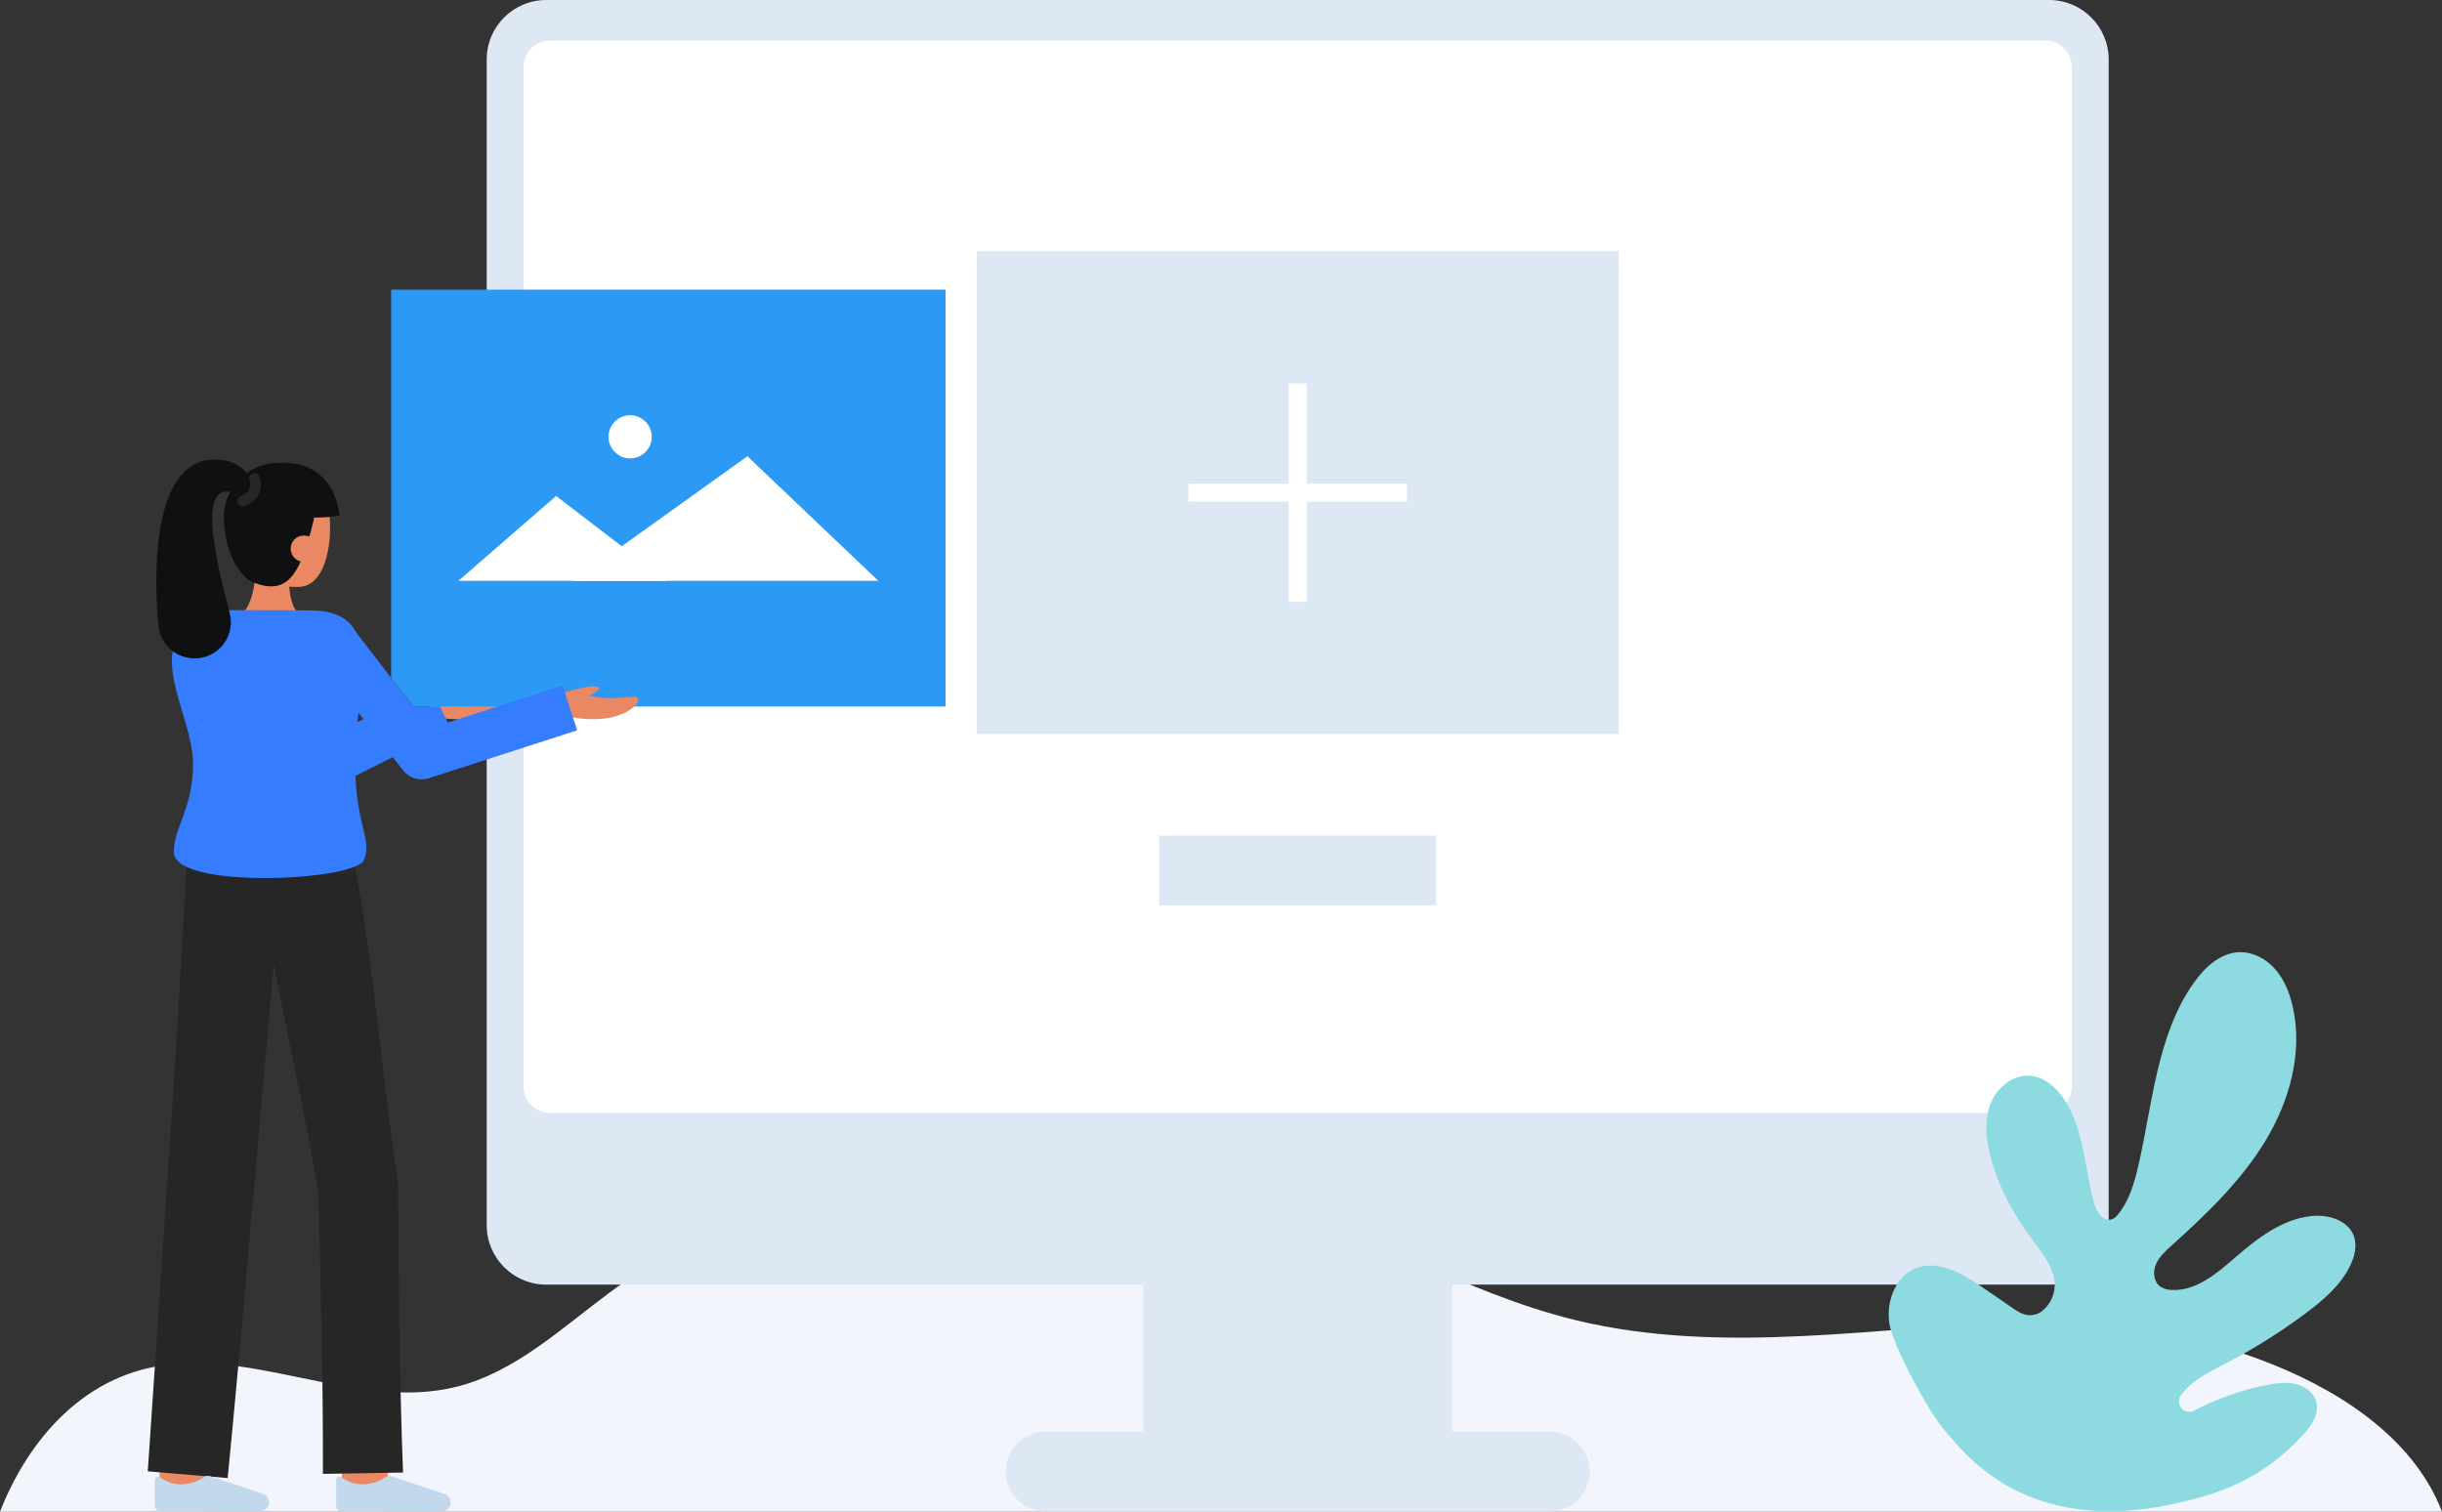 <svg width="147" height="91" viewBox="0 0 147 91" fill="none" xmlns="http://www.w3.org/2000/svg">
<rect x="0" y="0" width="147" height="91" fill="#333333" stroke="none"/>
<g clip-path="url(#clip0_3616_3)">
<path d="M147 91.001H0C1.611 86.901 4.585 83.424 8.778 82.393C14.913 80.886 21.404 85.029 27.524 83.472C31.002 82.588 33.739 80.01 36.616 77.871C47.468 69.796 62.34 67.41 75.181 71.684C81.893 73.916 88.01 77.821 94.886 79.482C103.778 81.629 113.076 79.848 122.219 79.555C131.124 79.268 143.885 82.889 147 91.001Z" fill="#F3F5FD"/>
<path d="M87.409 67.066H68.824V88.059H87.409V67.066Z" fill="#DEE8F5"/>
<path d="M123.348 0H32.885C30.904 0 29.298 1.603 29.298 3.579V73.756C29.298 75.733 30.904 77.335 32.885 77.335H123.348C125.329 77.335 126.935 75.733 126.935 73.756V3.579C126.935 1.603 125.329 0 123.348 0Z" fill="#DEE8F5"/>
<path d="M123.125 2.441H33.107C32.231 2.441 31.521 3.15 31.521 4.024V65.414C31.521 66.288 32.231 66.996 33.107 66.996H123.125C124.001 66.996 124.711 66.288 124.711 65.414V4.024C124.711 3.15 124.001 2.441 123.125 2.441Z" fill="white"/>
<path d="M93.276 86.178H62.956C61.622 86.178 60.54 87.257 60.54 88.588C60.54 89.92 61.622 90.999 62.956 90.999H93.276C94.611 90.999 95.692 89.92 95.692 88.588C95.692 87.257 94.611 86.178 93.276 86.178Z" fill="#DEE8F5"/>
<path d="M97.437 15.131H58.797V44.187H97.437V15.131Z" fill="#DEE8F5"/>
<path d="M86.447 50.307H69.786V54.504H86.447V50.307Z" fill="#DEE8F5"/>
<path d="M78.656 23.09H77.577V36.227H78.656V23.09Z" fill="white"/>
<path d="M84.699 29.121H71.534V30.197H84.699V29.121Z" fill="white"/>
<path d="M14.341 37.152C14.341 37.152 15.39 36.702 15.39 33.953L17.498 33.738C17.498 33.738 17.063 36.168 18.05 37.031L14.341 37.152Z" fill="#E98862"/>
<path d="M14.298 32.798C14.374 33.638 14.762 34.46 15.473 34.787C16.245 35.169 17.1 35.356 17.961 35.333C20.25 35.333 20.224 30.138 19.227 29.047C18.23 27.956 15.01 28.332 14.487 29.976C14.217 30.827 14.226 31.998 14.298 32.798Z" fill="#E98862"/>
<path d="M19.003 30.776C18.108 34.781 17.284 35.852 15.209 35.05C14.733 34.866 13.593 33.738 13.479 31.338C13.432 30.537 13.681 29.746 14.178 29.115C14.676 28.484 15.387 28.057 16.179 27.913C20.288 27.343 20.432 31.045 20.432 31.045C18.37 31.398 15.561 30.815 15.561 30.815" fill="#0F1011"/>
<path d="M19.099 33.038C19.097 33.248 19.011 33.449 18.861 33.596C18.711 33.744 18.509 33.827 18.298 33.827C18.087 33.827 17.885 33.744 17.735 33.596C17.585 33.449 17.5 33.248 17.497 33.038C17.495 32.932 17.515 32.828 17.555 32.73C17.594 32.632 17.653 32.543 17.728 32.469C17.802 32.394 17.892 32.335 17.989 32.296C18.087 32.256 18.192 32.237 18.298 32.238C18.869 32.266 19.099 32.596 19.099 33.038Z" fill="#E98862"/>
<path d="M23.253 89.591L20.533 89.268C20.655 88.241 20.794 87.007 20.803 86.805C20.803 86.818 20.803 86.828 20.803 86.837H23.542C23.541 86.918 23.541 87.168 23.253 89.591Z" fill="#E98862"/>
<path d="M12.34 89.918L9.602 89.909C9.602 89.909 9.611 87.087 9.611 86.838H12.349C12.349 87.088 12.34 89.918 12.34 89.918Z" fill="#E98862"/>
<path d="M24.262 88.647C24.036 82.919 24.022 76.904 23.951 71.162C23.009 64.968 22.514 58.175 21.352 52.025L21.317 52.035L21.215 51.342L11.294 50.73C11.294 50.73 11.035 55.582 10.945 57.198C10.461 65.864 9.48 79.792 8.896 88.573L13.704 88.979C14.562 80.343 15.702 66.585 16.478 58.073C17.329 62.41 18.393 67.295 19.149 71.683C19.315 77.289 19.453 83.131 19.438 88.728L24.262 88.647Z" fill="#262626"/>
<path d="M15.669 90.975C15.743 90.975 15.816 90.959 15.883 90.93C15.95 90.9 16.011 90.857 16.061 90.803C16.111 90.749 16.149 90.685 16.173 90.615C16.197 90.546 16.206 90.472 16.201 90.399C16.193 90.297 16.156 90.2 16.095 90.119C16.033 90.038 15.95 89.975 15.854 89.94L12.666 88.874C12.605 88.854 12.539 88.847 12.475 88.854C12.41 88.862 12.348 88.882 12.292 88.916C11.854 89.219 11.329 89.374 10.796 89.358C10.381 89.329 9.982 89.184 9.646 88.939C9.616 88.915 9.581 88.9 9.543 88.895C9.505 88.89 9.466 88.897 9.432 88.913C9.397 88.929 9.368 88.955 9.347 88.987C9.327 89.02 9.316 89.057 9.316 89.095V90.651C9.316 90.697 9.325 90.742 9.343 90.784C9.361 90.827 9.387 90.865 9.419 90.898C9.452 90.93 9.49 90.956 9.533 90.973C9.576 90.99 9.621 90.999 9.667 90.999L15.669 90.975Z" fill="#C1D8ED"/>
<path d="M26.589 90.975C26.663 90.975 26.736 90.959 26.803 90.93C26.87 90.9 26.931 90.857 26.981 90.803C27.031 90.749 27.069 90.685 27.093 90.615C27.117 90.546 27.127 90.472 27.121 90.399C27.113 90.297 27.076 90.2 27.015 90.119C26.953 90.038 26.87 89.975 26.774 89.94L23.586 88.874C23.525 88.854 23.459 88.847 23.395 88.854C23.33 88.862 23.268 88.882 23.212 88.916C22.774 89.219 22.249 89.374 21.716 89.358C21.301 89.329 20.902 89.184 20.566 88.939C20.536 88.915 20.501 88.9 20.463 88.895C20.425 88.89 20.386 88.897 20.352 88.913C20.317 88.929 20.288 88.955 20.267 88.987C20.247 89.02 20.236 89.057 20.236 89.095V90.651C20.236 90.697 20.245 90.742 20.263 90.784C20.281 90.827 20.306 90.865 20.339 90.898C20.372 90.93 20.41 90.956 20.453 90.973C20.495 90.99 20.541 90.999 20.587 90.999L26.589 90.975Z" fill="#C1D8ED"/>
<path d="M26.078 41.586L26.138 41.612L25.38 41.734L26.125 43.153C26.125 43.153 28.886 43.797 30.178 42.347C30.21 42.31 30.231 42.264 30.238 42.215C30.244 42.166 30.235 42.116 30.213 42.072C30.19 42.028 30.155 41.992 30.111 41.968C30.068 41.945 30.018 41.935 29.969 41.94C29.224 42.015 27.897 42.105 27.299 41.869C27.562 41.741 27.91 41.543 27.856 41.425C27.711 41.115 26.461 41.524 26.078 41.586Z" fill="#E98862"/>
<path d="M23.545 42.381L23.79 42.533H23.545V42.381Z" fill="#FD5D76"/>
<path d="M56.919 17.436V42.533H24.886L23.545 40.798V17.436H56.919Z" fill="#2C99F5"/>
<path d="M27.591 34.968L33.476 29.857L40.145 34.968H27.591Z" fill="white"/>
<path d="M34.52 34.968L44.991 27.465L52.874 34.968H34.52Z" fill="white"/>
<path d="M37.932 27.595C38.651 27.595 39.233 27.014 39.233 26.297C39.233 25.579 38.651 24.998 37.932 24.998C37.214 24.998 36.631 25.579 36.631 26.297C36.631 27.014 37.214 27.595 37.932 27.595Z" fill="white"/>
<path d="M34.261 41.586L34.321 41.612L33.562 41.734L34.307 43.153C34.307 43.153 37.068 43.797 38.36 42.347C38.393 42.31 38.414 42.264 38.42 42.215C38.427 42.166 38.418 42.116 38.395 42.072C38.373 42.028 38.338 41.992 38.294 41.968C38.251 41.945 38.201 41.935 38.152 41.94C37.407 42.015 36.079 42.105 35.481 41.869C35.744 41.741 36.093 41.543 36.038 41.425C35.894 41.115 34.644 41.524 34.261 41.586Z" fill="#E98862"/>
<path d="M33.866 41.265L26.96 43.496L26.475 42.533H24.886L21.43 38.063C21.039 37.305 20.299 36.813 18.987 36.757C18.463 36.734 15.908 36.73 14.038 36.73C12.781 36.73 11.749 37.115 11.153 37.71C9.099 39.76 11.621 43.252 11.621 45.987C11.621 48.721 10.382 49.945 10.473 51.348C10.616 53.553 21.353 53.032 21.9 51.78C22.403 50.627 21.547 49.867 21.392 46.712L23.649 45.58L24.257 46.364C24.436 46.596 24.682 46.767 24.962 46.853C25.242 46.94 25.541 46.938 25.82 46.848L34.742 43.965L33.866 41.265ZM21.521 43.47C21.542 43.284 21.564 43.098 21.587 42.912L21.879 43.29L21.521 43.47Z" fill="#367CFF"/>
<path d="M15.187 31.179C15.187 31.179 15.023 29.596 13.629 29.596C11.974 29.596 13.104 34.135 13.828 36.91C13.906 37.207 13.919 37.517 13.868 37.819C13.818 38.122 13.703 38.41 13.533 38.665C13.363 38.921 13.141 39.137 12.881 39.301C12.621 39.465 12.33 39.572 12.026 39.616C11.733 39.659 11.434 39.641 11.148 39.565C10.861 39.489 10.594 39.355 10.361 39.173C10.128 38.99 9.935 38.762 9.793 38.503C9.651 38.243 9.563 37.958 9.536 37.663C9.201 34.104 9.279 27.537 13.031 27.664C15.469 27.746 15.469 30.171 15.469 30.171L15.187 31.179Z" fill="#0F1011"/>
<path d="M14.613 30.485C14.537 30.485 14.463 30.458 14.404 30.409C14.345 30.36 14.306 30.291 14.292 30.216C14.279 30.141 14.292 30.063 14.33 29.997C14.369 29.931 14.429 29.88 14.501 29.854C14.607 29.824 14.707 29.773 14.793 29.704C14.88 29.636 14.952 29.55 15.005 29.454C15.071 29.286 15.075 29.101 15.017 28.93C14.986 28.85 14.988 28.762 15.022 28.683C15.057 28.605 15.121 28.543 15.2 28.511C15.28 28.48 15.369 28.481 15.448 28.514C15.527 28.548 15.59 28.611 15.622 28.69C15.746 29.021 15.74 29.386 15.604 29.712C15.517 29.891 15.394 30.05 15.243 30.18C15.092 30.309 14.916 30.406 14.726 30.464C14.69 30.478 14.652 30.484 14.613 30.485Z" fill="#262626"/>
<path d="M130.85 90.535C133.492 89.96 136.078 89.133 138.603 86.417C139.122 85.861 139.626 85.134 139.432 84.399C139.285 83.845 138.758 83.453 138.199 83.317C137.991 83.268 137.778 83.244 137.565 83.245C137.563 83.245 137.562 83.245 137.562 83.245C137.233 83.25 136.905 83.285 136.583 83.351L136.491 83.368C134.952 83.666 133.467 84.188 132.081 84.918C131.956 84.984 131.812 85.005 131.672 84.978C131.533 84.952 131.407 84.879 131.315 84.772C131.222 84.665 131.169 84.53 131.163 84.388C131.157 84.247 131.2 84.108 131.284 83.994C131.436 83.787 131.61 83.596 131.801 83.424C132.083 83.177 132.387 82.956 132.711 82.765C133.141 82.504 133.595 82.279 134.041 82.046C135.697 81.183 137.281 80.188 138.778 79.072C139.848 78.275 140.902 77.379 141.481 76.178C141.747 75.626 141.902 74.977 141.691 74.402C141.342 73.457 140.155 73.1 139.151 73.204C137.39 73.386 135.898 74.535 134.562 75.692C133.453 76.654 132.215 77.719 130.747 77.657C130.495 77.659 130.249 77.588 130.038 77.451C129.643 77.164 129.586 76.57 129.775 76.12C129.963 75.669 130.339 75.328 130.702 75C132.809 73.1 134.893 71.114 136.364 68.69C137.834 66.266 138.646 63.325 138.007 60.563C137.819 59.756 137.501 58.958 136.952 58.336C136.403 57.714 135.594 57.284 134.764 57.323C133.632 57.374 132.708 58.245 132.057 59.169C129.821 62.341 129.588 66.443 128.71 70.221C128.464 71.278 128.146 72.358 127.432 73.184C127.366 73.264 127.283 73.329 127.19 73.374C126.637 73.633 126.218 72.979 126.065 72.442C125.463 70.318 125.47 67.948 124.221 66.126C123.744 65.432 123.037 64.825 122.196 64.759C121.17 64.678 120.218 65.458 119.834 66.412C119.451 67.366 119.539 68.445 119.776 69.444C120.216 71.298 121.144 73.009 122.278 74.541C122.877 75.349 123.561 76.173 123.676 77.171C123.708 77.51 123.653 77.851 123.516 78.162C123.379 78.473 123.165 78.745 122.893 78.95C122.766 79.042 122.622 79.108 122.47 79.144C122.317 79.18 122.159 79.185 122.004 79.158C121.67 79.099 121.38 78.901 121.101 78.709C120.984 78.629 120.866 78.547 120.748 78.467C120.282 78.146 119.815 77.825 119.349 77.504C118.163 76.687 116.72 75.833 115.369 76.333C114.679 76.588 114.192 77.165 113.928 77.853C113.69 78.477 113.632 79.155 113.759 79.81C114.032 81.174 116.151 85.086 117.075 86.127C118.151 87.343 121.81 92.504 130.85 90.535Z" fill="#8DDBE0"/>
</g>
<defs>
<clipPath id="clip0_3616_3">
<rect width="147" height="91" fill="white"/>
</clipPath>
</defs>
</svg>
